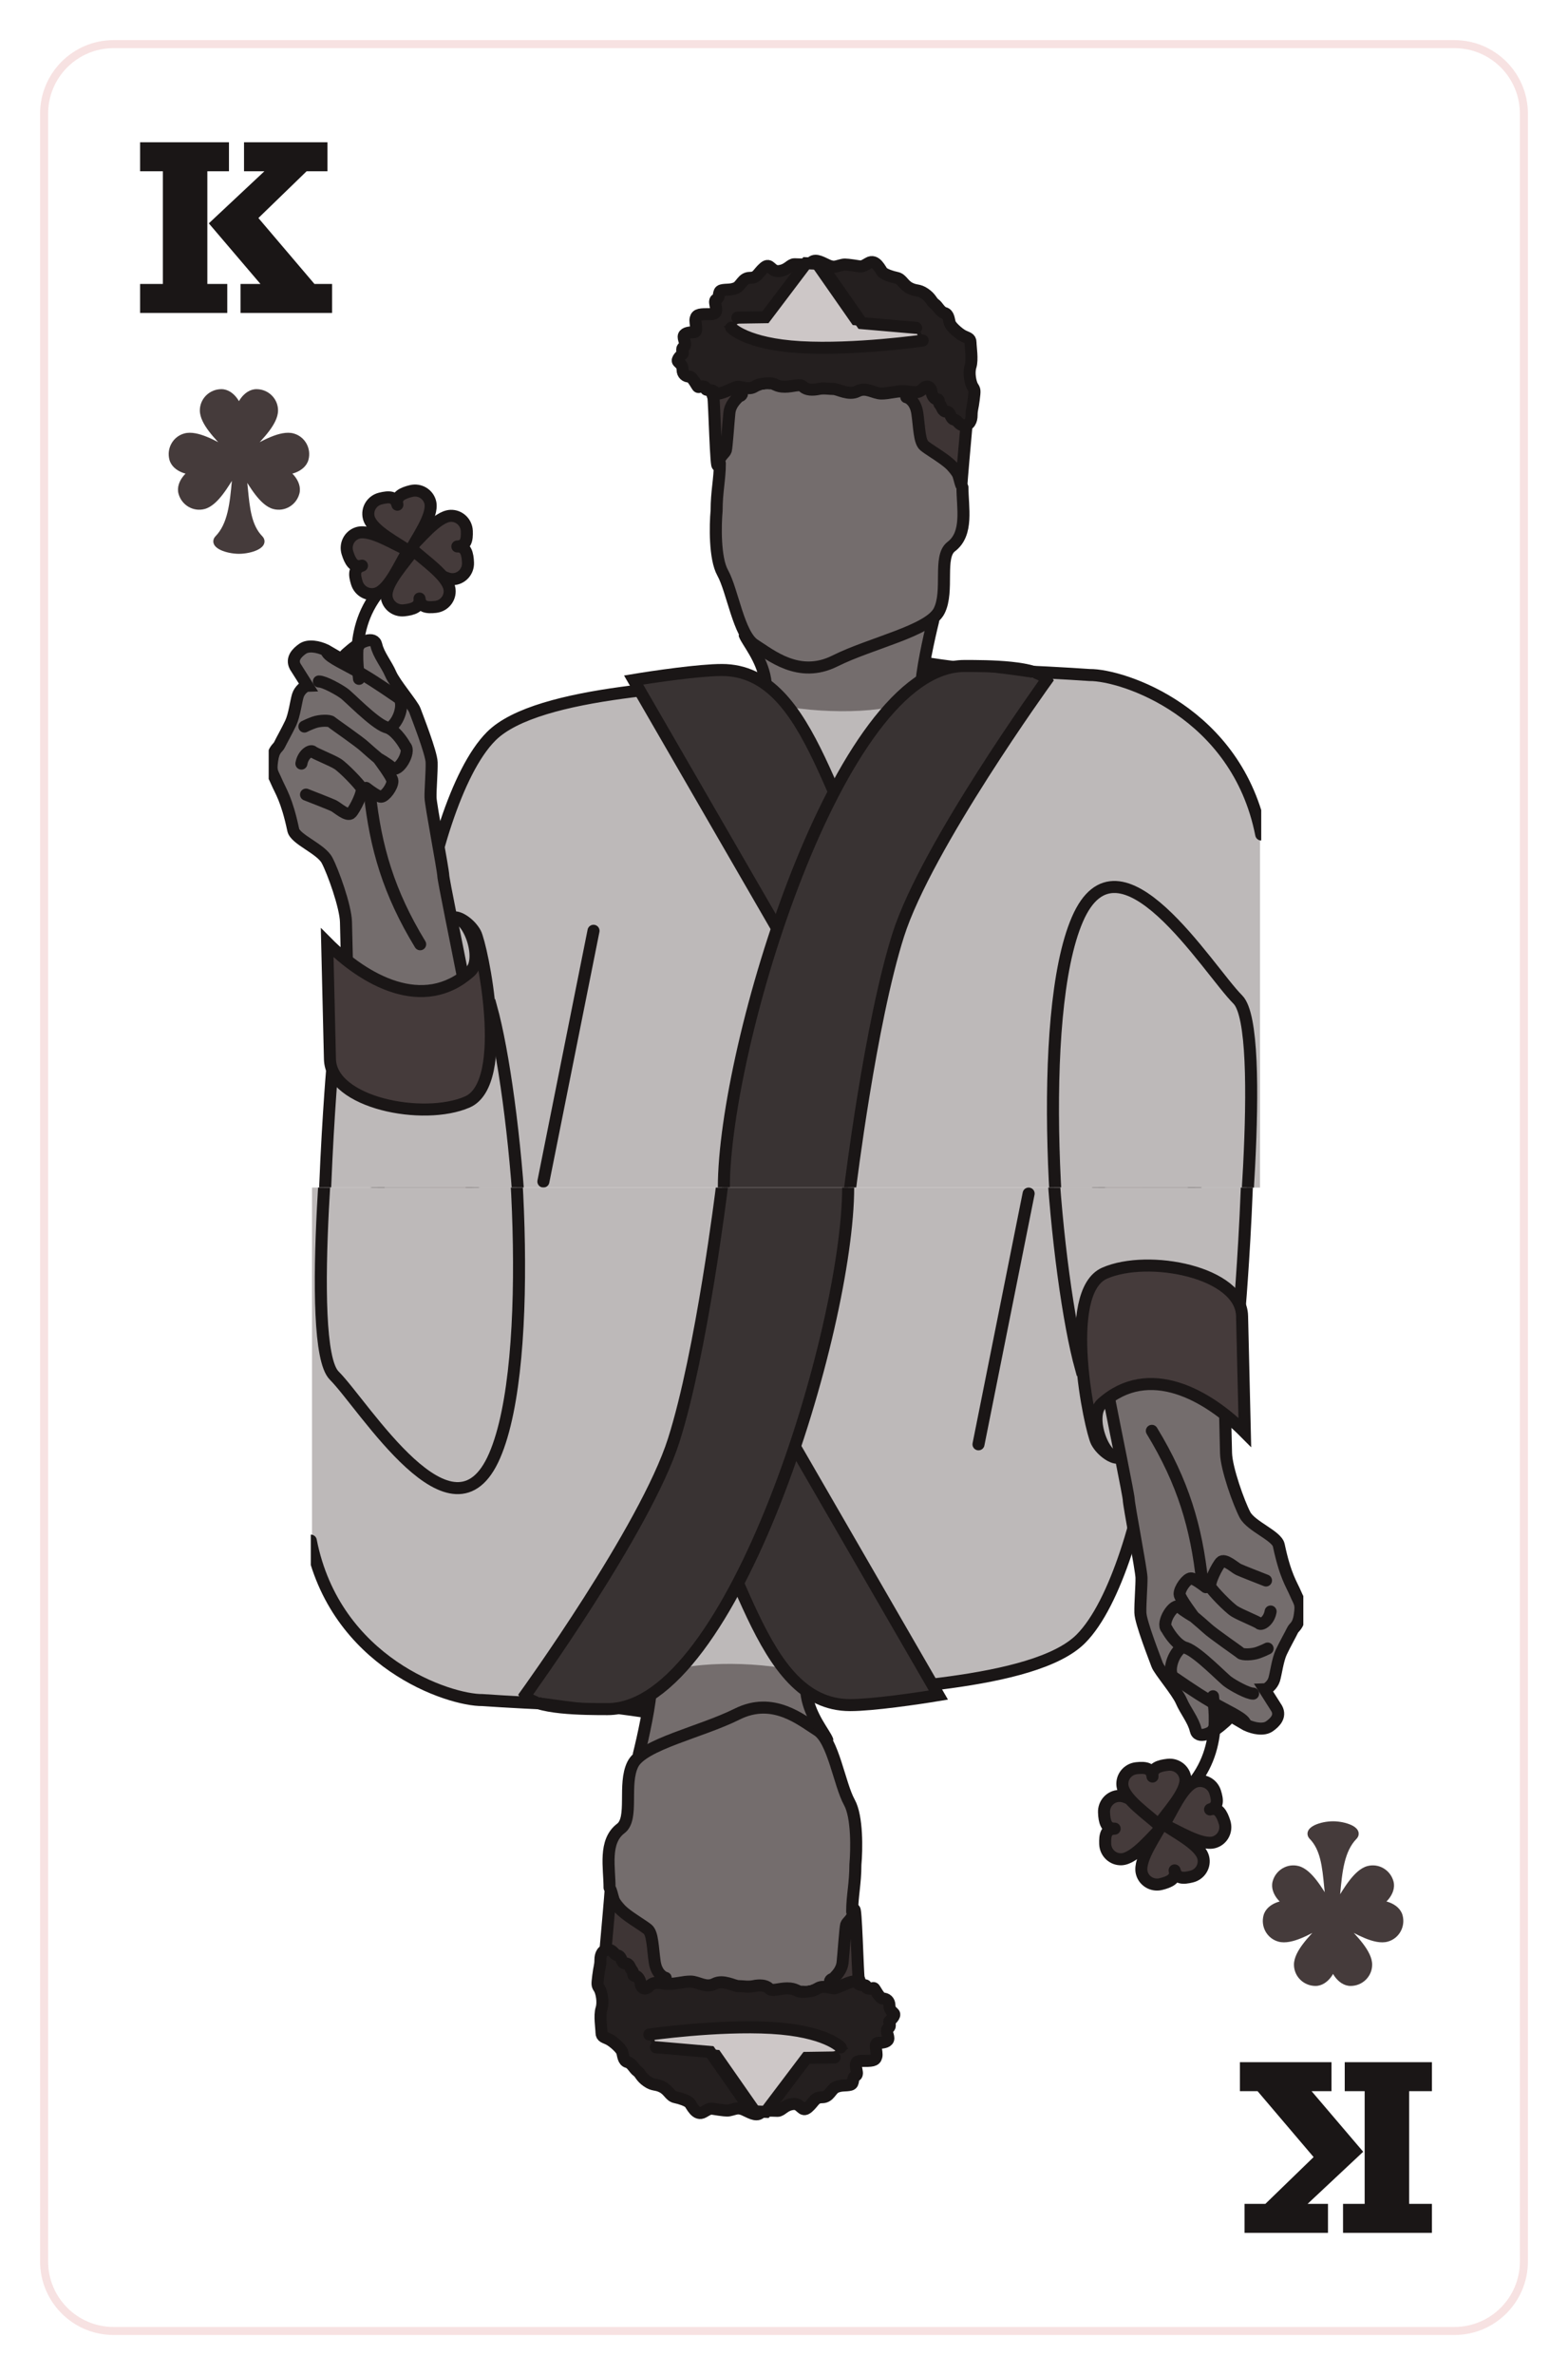 <svg width="391" height="592" viewBox="0 0 391 592" fill="none" xmlns="http://www.w3.org/2000/svg">
<g filter="url(#filter0_d)">
<g clip-path="url(#clip0)">
<path d="M11 22.324C11 12.756 18.756 5 28.324 5H362.676C372.244 5 380 12.756 380 22.324V557.676C380 567.244 372.244 575 362.676 575H28.324C18.756 575 11 567.244 11 557.676V22.324Z" fill="white"/>
<path d="M51.705 36.686V64.773H56.673V72H34.937V64.773H40.611V36.686H34.937V29.459H57.097V36.686H51.705ZM76.462 36.686L64.436 48.344L78.409 64.773H82.813V72H59.976V64.773H64.944L52.072 49.671L65.932 36.686H60.851V29.459H81.656V36.686H76.462Z" fill="#1A1616"/>
<g clip-path="url(#clip1)">
<path d="M107.196 227.253C107.196 211 114.2 185.8 123 177C123 177 143.5 167.5 152 167.5C160.5 167.5 272.5 162.5 272.5 162.5C289 166 298.719 174.719 301 177C307.5 183.5 314.196 201.753 314.196 201.753V292.753H107.196V227.253Z" fill="#BDB9B9"/>
<path d="M180.196 136.753C178.196 133.153 178.363 124.92 178.696 121.253C178.696 113.912 180.196 107.747 180.196 96C189.393 87.5 200.106 92.418 207.885 91.253C208.47 92.162 216.379 86.255 217 87C222 93 226.5 85.863 233.5 92C240.5 98.137 240.304 99.247 239 124.5C239 124.5 237.996 127.053 237.196 130.253C236.196 134.253 236.696 141.253 234.196 146.253C232.863 150.253 230.196 158.353 230.196 158.753C243 176 185 173 182.696 164.253C181.535 159.843 190.196 162.753 191.196 162.753C191.196 162.753 190.196 159.253 189.696 158.253L187.696 154.253C183.696 151.753 182.696 141.253 180.196 136.753Z" fill="#746D6D"/>
<path d="M179.5 109.5C179.5 113.5 178.696 116.453 178.696 121.253C178.363 124.92 178.196 133.153 180.196 136.753C182.696 141.253 184.196 152.253 188.196 154.753C192.196 157.253 199.196 163.253 208.196 158.753C217.196 154.253 231.696 151.253 234.196 146.253C236.696 141.253 233.907 132.74 237.196 130.253C241.5 127 240 120.5 240 115.5" stroke="#1A1616" stroke-width="3" stroke-linecap="round"/>
<path d="M232.696 148.753C231.696 152.753 229.696 161.753 229.696 165.753C229.696 169.753 231.696 171.42 232.696 171.753" stroke="#1A1616" stroke-width="3" stroke-linecap="round"/>
<g clip-path="url(#clip2)">
<path d="M185.696 152.253C186.412 154.043 189.945 158.137 190.796 163.253M190.196 169.753C191.049 167.479 191.134 165.286 190.796 163.253M190.796 163.253C174.809 165.084 134.174 165.826 122.5 177.5C113.7 186.3 107.304 209.247 104.5 227.5" stroke="#1A1616" stroke-width="3" stroke-linecap="round"/>
<path d="M148 226L135.5 288.5" stroke="#1A1616" stroke-width="3" stroke-linecap="round"/>
<path d="M230.696 159.253C234.863 159.92 244.596 161.253 250.196 161.253C255.796 161.253 266.863 161.92 271.696 162.253C279.964 162.169 308.5 171.5 314.5 202" stroke="#1A1616" stroke-width="3" stroke-linecap="round"/>
<path d="M180 161C174.4 161 163 162.667 158 163.5L208 250L224 222C207.036 200.324 203.265 161 180 161Z" fill="#393333" stroke="#1A1616" stroke-width="3" stroke-linecap="round"/>
<path d="M239 161C244.6 161 256 162.667 261 163.5C261 163.5 231 205 224 227C217 249 212 290 212 290H180.5C180.5 255 207.599 161 239 161Z" fill="#393333"/>
</g>
<path d="M212 290C212 290 217 249 224 227C231 205 261 163.5 261 163.5C259 160 246.1 160 240.5 160C209.099 160 180.5 255 180.5 290" stroke="#1A1616" stroke-width="3" stroke-linecap="round"/>
<path d="M86.876 249.257C87.023 255.46 82.898 273.593 89.912 283.124C96.925 292.655 97.52 302.822 105.014 302.645C112.509 302.467 113.126 300.028 117.114 292.177C124.327 277.972 119.316 255.203 115.869 239.604C113.752 228.784 110.562 213.335 110.536 212.236C110.501 210.782 107.402 194.715 107.356 192.777C107.31 190.839 107.692 186.466 107.634 184.043C107.577 181.62 103.967 172.494 103.448 171.052C102.929 169.609 98.442 164.383 97.415 161.983C96.389 159.583 94.393 157.206 93.851 154.794C93.309 152.383 89.951 153.917 87.575 155.913C85.673 157.509 85.645 157.554 85.507 158.527L81.275 156.062C79.314 155.139 76.88 154.712 75.449 155.715C74.018 156.719 72.599 158.207 73.614 160.122L76.636 164.899C76.152 164.91 74.721 165.914 74.271 167.379C73.82 168.844 73.416 172.248 72.493 174.209C71.57 176.17 70.174 178.627 69.712 179.608C69.25 180.589 68.281 180.611 67.865 183.53C67.45 186.449 67.934 186.438 68.961 188.838C69.987 191.238 71.487 193.141 73.124 200.86C73.627 203.231 80.023 205.545 81.545 208.418C83.068 211.291 86.182 219.944 86.274 223.821L86.876 249.257Z" fill="#746D6D" stroke="#1A1616" stroke-width="3" stroke-linecap="round"/>
<path d="M76.31 192.057C78.267 192.819 82.378 194.435 83.162 194.804C84.143 195.266 86.623 197.631 87.57 196.639C88.516 195.647 90.648 191.374 90.141 190.416C89.633 189.459 85.657 185.331 84.18 184.397C82.704 183.462 78.492 181.824 77.996 181.351C77.5 180.878 75.584 181.893 75.157 184.327M91.3 190.389C92.288 191.174 94.265 192.602 95.04 192.584C96.01 192.561 97.891 190.092 97.856 188.638C97.833 187.677 94.33 183.045 94.33 183.045M75.908 175.098C76.227 174.928 77.154 174.486 78.308 174.071C79.75 173.552 82.173 173.495 82.669 173.968C83.165 174.441 89.571 178.794 91.059 180.213C91.564 180.694 93.584 182.422 94.33 183.045M94.33 183.045C94.33 183.045 96.767 184.422 97.779 185.387C99.267 186.806 102.533 181.396 101.045 179.977C100.294 178.587 98.277 175.695 96.219 175.243M81.585 156.681C82.412 158.047 86.313 159.682 89.948 161.816C94.311 164.377 98.499 167.387 99.304 167.897C100.781 168.832 99.915 173.216 97.538 175.211C97.243 175.459 96.786 175.445 96.219 175.243M79.521 163.861C80.814 163.83 84.535 165.903 85.702 166.765C86.784 167.422 93.13 174.138 96.219 175.243" stroke="#1A1616" stroke-width="3" stroke-linecap="round"/>
<path d="M86.697 159.812C86.836 158.839 87.588 156.494 89.49 154.898" stroke="#1A1616" stroke-width="3" stroke-linecap="round"/>
<path d="M84.668 337.941C76.993 330.621 82.834 260.463 82.834 260.463L122.479 245.02C128.495 266.717 134.96 332.749 125.131 356.988C115.302 381.228 92.344 345.261 84.668 337.941Z" fill="#BDB9B9" stroke="#1A1616" stroke-width="3" stroke-linecap="round"/>
<path d="M117.268 236.141C105.549 246.676 90.811 238.268 81.588 228.983L82.275 257.975C82.535 268.972 105.647 273.426 116.537 268.667C127.428 263.908 120.113 229.571 118.542 226.608C117.286 224.237 114.27 222.208 112.949 222.739C116.766 221.982 120.696 233.059 117.268 236.141Z" fill="#453B3B" stroke="#1A1616" stroke-width="3" stroke-linecap="round"/>
<path d="M104.771 229.36C96.965 216.542 93.661 205.307 92.197 191.648M89.522 163.203C89.483 161.537 86.145 147.278 98.594 137.481" stroke="#1A1616" stroke-width="3" stroke-linecap="round"/>
<path d="M116.405 126.374C116.487 128.553 116.192 130.128 114.047 130.208C116.192 130.128 116.619 132.087 116.7 134.266C116.782 136.446 115.109 138.278 112.963 138.358C109.494 138.488 104.577 132.87 101.895 130.869C104.42 128.672 108.903 122.703 112.372 122.573C114.518 122.493 116.323 124.195 116.405 126.374Z" fill="#453B3B" stroke="#1A1616" stroke-width="3" stroke-linecap="round" stroke-linejoin="round"/>
<path d="M108.602 145.27C106.433 145.506 104.842 145.324 104.61 143.19C104.842 145.324 102.918 145.889 100.75 146.125C98.582 146.361 96.636 144.822 96.403 142.687C96.028 139.236 101.282 133.933 103.088 131.116C105.458 133.479 111.731 137.526 112.107 140.978C112.339 143.112 110.77 145.034 108.602 145.27Z" fill="#453B3B" stroke="#1A1616" stroke-width="3" stroke-linecap="round" stroke-linejoin="round"/>
<path d="M88.986 139.307C88.337 137.225 88.208 135.629 90.258 134.989C88.208 135.629 87.284 133.849 86.635 131.767C85.985 129.685 87.12 127.479 89.17 126.84C92.485 125.806 98.7 129.941 101.813 131.17C99.951 133.951 97.188 140.886 93.873 141.919C91.823 142.559 89.635 141.389 88.986 139.307Z" fill="#453B3B" stroke="#1A1616" stroke-width="3" stroke-linecap="round" stroke-linejoin="round"/>
<path d="M94.862 118.261C96.981 117.742 98.582 117.714 99.092 119.8C98.582 117.714 100.415 116.902 102.534 116.384C104.652 115.866 106.783 117.137 107.294 119.223C108.118 122.595 103.604 128.541 102.183 131.57C99.523 129.539 92.775 126.348 91.95 122.975C91.44 120.889 92.743 118.779 94.862 118.261Z" fill="#453B3B" stroke="#1A1616" stroke-width="3" stroke-linecap="round" stroke-linejoin="round"/>
<g clip-path="url(#clip3)">
<path d="M304.361 331.75C304.361 325.546 308.913 307.515 302.127 297.821C295.341 288.127 294.988 277.948 287.491 277.948C279.994 277.948 279.32 280.371 275.147 288.127C267.6 302.156 272.07 325.038 275.147 340.714C277.007 351.581 279.831 367.101 279.831 368.201C279.831 369.655 282.549 385.791 282.549 387.73C282.549 389.668 282.064 394.031 282.064 396.454C282.064 398.878 285.457 408.087 285.942 409.541C286.427 410.995 290.789 416.327 291.758 418.75C292.728 421.174 294.667 423.598 295.151 426.021C295.636 428.445 299.029 426.99 301.452 425.052C303.391 423.501 303.42 423.456 303.581 422.487L307.753 425.052C309.692 426.021 312.116 426.506 313.57 425.536C315.024 424.567 316.478 423.113 315.509 421.174L312.601 416.327C313.085 416.327 314.539 415.358 315.024 413.903C315.509 412.449 315.993 409.056 316.963 407.118C317.932 405.179 319.386 402.755 319.871 401.786C320.356 400.817 321.325 400.817 321.81 397.908C322.295 395 321.81 395 320.84 392.577C319.871 390.153 318.417 388.214 316.963 380.459C316.516 378.077 310.177 375.612 308.723 372.704C307.269 369.796 304.361 361.071 304.361 357.193L304.361 331.75Z" fill="#746D6D" stroke="#1A1616" stroke-width="3" stroke-linecap="round"/>
<path d="M308.667 243.143C316.167 250.643 308.667 320.643 308.667 320.643L268.667 335.143C263.167 313.31 258.267 247.143 268.667 223.143C279.067 199.143 301.167 235.643 308.667 243.143Z" fill="#BDB9B9" stroke="#1A1616" stroke-width="3" stroke-linecap="round"/>
</g>
<path d="M241 99.5L238.5 114L230.5 104L227 92H234L241 99.5Z" fill="#3E3535"/>
<path d="M184 92H178L178.947 109L181.474 96.5L184 92Z" fill="#3E3535"/>
<path d="M185 92.285C184.778 92.793 184.356 92.64 184 93.046C183.556 93.554 182.111 94.824 181.889 96.855C181.667 98.886 181.222 105.487 181 106.248C180.778 107.01 179.444 107.518 179 109.802C178.556 112.087 178.111 93.808 177.889 93.046C177.667 92.285 177 90.762 177 90" stroke="#1A1616" stroke-width="3" stroke-linecap="round"/>
<path d="M226 93C226.75 93.168 228.35 94.213 228.75 97.042C229.25 100.579 229.25 104.116 230.5 105.127C232.66 106.873 238 109.5 239 112.5C239.354 113.563 239.75 115.485 239.75 114.727C239.75 114.121 240.583 104.706 241 100.074" stroke="#1A1616" stroke-width="3" stroke-linecap="round"/>
<path d="M184.028 90.391C183.378 90.391 180.235 92.087 179.151 92.087C178.068 92.087 178.284 91.239 176.984 91.239C175.358 91.239 176.442 90.674 175.629 90.391C174.816 90.109 174.275 90.674 174.004 90.391C173.733 90.109 172.649 87.848 171.836 87.848C171.023 87.848 170.21 87.283 170.21 86.153C170.21 85.022 169.669 84.739 169.127 84.174C168.585 83.609 169.94 82.479 170.21 82.196C170.481 81.913 169.669 81.066 170.481 80.5C171.294 79.935 170.481 78.805 170.481 77.957C170.481 77.109 171.565 76.826 172.92 76.826C174.275 76.826 173.191 74.566 173.462 73.435C173.733 72.305 174.546 72.305 177.255 72.305C179.964 72.305 177.526 69.196 178.61 68.631C179.693 68.066 178.881 66.653 179.964 66.37C181.048 66.088 182.132 66.37 183.486 65.805C184.841 65.24 185.112 63.261 187.009 63.261C188.905 63.261 188.905 62.131 190.531 60.718C192.157 59.305 192.157 61.848 194.324 61.566C196.492 61.283 197.033 59.87 198.117 59.87C199.201 59.87 201.368 60.153 202.452 59.305C203.536 58.457 205.162 59.587 206.516 60.153C207.871 60.718 208.413 60.435 209.497 60.153C210.58 59.87 210.58 59.87 212.748 60.153C214.915 60.435 214.644 60.718 216.541 59.587C218.438 58.457 219.521 61.283 220.063 61.848C220.605 62.413 222.231 62.979 223.585 63.261C224.94 63.544 225.211 64.957 226.837 65.805C228.462 66.653 229.004 66.087 230.63 67.218C232.255 68.348 232.255 69.196 233.068 69.761C233.881 70.326 234.423 71.74 235.507 72.022C236.59 72.305 236.59 73.718 236.861 74.566C237.132 75.413 239.029 77.109 240.113 77.674C241.196 78.239 242.009 78.239 242.009 79.37C242.009 80.5 242.551 83.609 242.009 85.305C241.467 87 242.009 89.544 242.551 90.391C243.093 91.239 243.093 91.239 242.822 93.5C242.551 95.761 242.28 96.043 242.28 97.457C242.28 98.87 241.738 100 240.384 100C239.029 100 239.029 98.87 237.945 98.587C236.861 98.304 237.132 96.609 236.049 96.609C234.965 96.609 234.965 95.478 234.423 94.913C233.881 94.348 234.423 93.5 233.61 93.5C232.797 93.5 232.255 92.087 232.255 91.522C232.255 90.957 231.443 89.544 230.088 90.957C228.733 92.37 227.379 91.522 225.211 91.522C223.044 91.522 221.689 92.087 219.792 92.087C217.896 92.087 215.999 90.391 213.832 91.522C211.664 92.652 208.955 90.957 207.871 90.957C206.787 90.957 205.433 90.674 204.078 90.957C202.723 91.239 201.097 91.239 200.285 90.391C199.472 89.544 197.846 90.391 195.679 90.391C193.511 90.391 193.24 89.544 192.157 89.544C191.073 89.544 189.447 89.544 188.092 90.391C186.738 91.239 184.841 90.391 184.028 90.391Z" fill="#241F1F" stroke="#1A1616" stroke-width="3" stroke-linecap="round"/>
<path d="M212.914 74.548L228.443 75.715L230.085 78.889C230.085 78.889 213.191 81.305 199.63 80.537C186.069 79.768 181.332 75.518 181.332 75.518L185.878 73.171L190.877 73.064L200.596 59.852L202.595 59.766L212.914 74.548Z" fill="#CDC7C7" stroke="#1A1616"/>
<path d="M182.346 75.681C182.346 75.681 186.069 79.768 199.63 80.537C213.191 81.305 230.085 78.889 230.085 78.889" stroke="#1A1616" stroke-width="3" stroke-linecap="round"/>
<path d="M228.443 75.715L214.914 74.548L204.595 59.766L201.047 59.615L190.877 73.064L183.878 73.171" stroke="#1A1616" stroke-width="3" stroke-linecap="round"/>
</g>
<path fill-rule="evenodd" clip-rule="evenodd" d="M59.584 97.482C59.584 95.103 61.543 92 63.959 92C66.375 92 68.334 93.928 68.334 96.307C68.334 99.136 64.859 102.703 62.096 105.54C61.175 106.485 60.333 107.35 59.724 108.079C60.504 107.694 61.412 107.185 62.391 106.637C65.846 104.702 70.191 102.269 72.924 103.001C75.221 103.617 76.577 106.008 75.952 108.342C75.326 110.676 71.822 111.765 69.524 111.149C71.822 111.765 74.312 114.46 73.687 116.794C73.062 119.127 70.692 120.52 68.394 119.905C65.662 119.172 63.116 114.893 61.09 111.489C60.73 110.883 60.386 110.305 60.06 109.78C60.42 111.832 60.618 113.865 60.808 115.823C61.295 120.82 61.733 125.319 64.679 128.347C65.988 129.693 62.475 131.039 59.584 131.039C56.713 131.039 53.163 129.693 54.472 128.347C57.808 124.917 58.311 119.441 58.821 113.877C58.955 112.415 59.09 110.947 59.277 109.509C58.902 110.104 58.501 110.777 58.078 111.489C56.052 114.893 53.507 119.172 50.774 119.905C48.476 120.52 46.106 119.127 45.481 116.794C44.856 114.46 47.346 111.765 49.644 111.149C47.346 111.765 43.842 110.676 43.216 108.342C42.591 106.008 43.947 103.617 46.245 103.001C48.977 102.269 53.322 104.702 56.778 106.637C57.757 107.185 58.664 107.694 59.444 108.079C58.835 107.35 57.993 106.486 57.072 105.54L57.072 105.54C54.309 102.703 50.834 99.136 50.834 96.307C50.834 93.928 52.793 92 55.209 92C57.625 92 59.584 95.103 59.584 97.482Z" fill="#453B3B"/>
<path d="M58.584 97.482C58.584 98.034 59.032 98.482 59.584 98.482C60.136 98.482 60.584 98.034 60.584 97.482H58.584ZM62.096 105.54L61.379 104.842L62.096 105.54ZM59.724 108.079L58.957 107.438C58.654 107.801 58.647 108.326 58.939 108.698C59.231 109.069 59.744 109.185 60.167 108.975L59.724 108.079ZM62.391 106.637L62.879 107.51L62.391 106.637ZM72.924 103.001L72.665 103.967L72.924 103.001ZM75.952 108.342L74.986 108.083L75.952 108.342ZM69.783 110.183C69.25 110.04 68.701 110.357 68.558 110.89C68.415 111.423 68.732 111.972 69.265 112.115L69.783 110.183ZM73.687 116.794L74.653 117.052L73.687 116.794ZM68.394 119.905L68.135 120.871L68.394 119.905ZM61.09 111.489L61.95 110.978L61.09 111.489ZM60.06 109.78L60.911 109.253C60.658 108.846 60.152 108.675 59.705 108.845C59.257 109.016 58.993 109.48 59.075 109.952L60.06 109.78ZM60.808 115.823L59.813 115.919L60.808 115.823ZM64.679 128.347L65.395 127.649L64.679 128.347ZM54.472 128.347L53.755 127.649L54.472 128.347ZM58.821 113.877L57.825 113.786L58.821 113.877ZM59.277 109.509L60.268 109.638C60.329 109.172 60.057 108.727 59.616 108.568C59.174 108.409 58.681 108.579 58.431 108.976L59.277 109.509ZM58.078 111.489L57.218 110.978L58.078 111.489ZM50.774 119.905L51.033 120.871H51.033L50.774 119.905ZM45.481 116.794L46.447 116.535L45.481 116.794ZM49.903 112.115C50.436 111.972 50.753 111.423 50.61 110.89C50.467 110.357 49.919 110.04 49.385 110.183L49.903 112.115ZM43.216 108.342L44.182 108.083H44.182L43.216 108.342ZM46.245 103.001L46.503 103.967H46.503L46.245 103.001ZM56.778 106.637L57.266 105.765L56.778 106.637ZM59.444 108.079L59.001 108.975C59.424 109.185 59.937 109.069 60.229 108.698C60.522 108.326 60.514 107.801 60.211 107.438L59.444 108.079ZM57.072 105.54L56.333 106.213C56.34 106.221 56.348 106.23 56.356 106.238L57.072 105.54ZM57.072 105.54L57.812 104.868C57.805 104.859 57.797 104.851 57.789 104.842L57.072 105.54ZM63.959 91C62.308 91 60.952 92.047 60.061 93.255C59.161 94.474 58.584 96.049 58.584 97.482H60.584C60.584 96.537 60.986 95.37 61.67 94.443C62.363 93.504 63.194 93 63.959 93V91ZM69.334 96.307C69.334 93.362 66.913 91 63.959 91V93C65.838 93 67.334 94.495 67.334 96.307H69.334ZM62.812 106.238C64.184 104.829 65.79 103.183 67.048 101.525C68.275 99.908 69.334 98.078 69.334 96.307H67.334C67.334 97.366 66.656 98.734 65.455 100.316C64.285 101.858 62.771 103.414 61.379 104.842L62.812 106.238ZM60.492 108.719C61.071 108.027 61.881 107.193 62.812 106.238L61.379 104.842C60.468 105.778 59.595 106.673 58.957 107.438L60.492 108.719ZM61.902 105.765C60.916 106.317 60.033 106.811 59.282 107.182L60.167 108.975C60.975 108.576 61.907 108.054 62.879 107.51L61.902 105.765ZM73.182 102.035C71.472 101.577 69.43 102.126 67.55 102.893C65.623 103.679 63.618 104.804 61.902 105.765L62.879 107.51C64.619 106.535 66.514 105.476 68.306 104.745C70.145 103.994 71.642 103.693 72.665 103.967L73.182 102.035ZM76.918 108.601C77.682 105.747 76.028 102.797 73.182 102.035L72.665 103.967C74.415 104.436 75.472 106.268 74.986 108.083L76.918 108.601ZM69.265 112.115C70.65 112.486 72.32 112.335 73.73 111.782C75.127 111.234 76.49 110.195 76.918 108.601L74.986 108.083C74.788 108.822 74.086 109.495 73 109.92C71.927 110.341 70.696 110.428 69.783 110.183L69.265 112.115ZM74.653 117.052C75.08 115.458 74.419 113.876 73.484 112.703C72.539 111.519 71.168 110.554 69.783 110.183L69.265 112.115C70.179 112.359 71.201 113.05 71.92 113.95C72.647 114.862 72.919 115.795 72.721 116.535L74.653 117.052ZM68.135 120.871C70.981 121.633 73.888 119.906 74.653 117.052L72.721 116.535C72.235 118.349 70.403 119.408 68.653 118.939L68.135 120.871ZM60.231 112C61.237 113.691 62.411 115.667 63.687 117.312C64.932 118.916 66.425 120.412 68.135 120.871L68.653 118.939C67.63 118.665 66.485 117.655 65.267 116.086C64.081 114.557 62.969 112.692 61.95 110.978L60.231 112ZM59.211 110.306C59.53 110.823 59.87 111.393 60.231 112L61.95 110.978C61.59 110.374 61.242 109.788 60.911 109.253L59.211 110.306ZM61.803 115.726C61.614 113.774 61.412 111.703 61.045 109.607L59.075 109.952C59.427 111.96 59.622 113.957 59.813 115.919L61.803 115.726ZM65.395 127.649C64.086 126.303 63.303 124.602 62.791 122.578C62.274 120.537 62.049 118.243 61.803 115.726L59.813 115.919C60.054 118.4 60.291 120.854 60.852 123.069C61.417 125.3 62.326 127.362 63.962 129.044L65.395 127.649ZM59.584 132.039C61.153 132.039 62.903 131.679 64.131 131.103C64.719 130.827 65.35 130.428 65.698 129.852C65.888 129.537 66.007 129.144 65.944 128.708C65.883 128.279 65.665 127.926 65.395 127.649L63.962 129.044C64.02 129.104 63.978 129.087 63.964 128.99C63.949 128.885 63.986 128.818 63.986 128.818C63.952 128.874 63.77 129.063 63.282 129.292C62.358 129.725 60.906 130.039 59.584 130.039V132.039ZM53.755 127.649C53.486 127.927 53.266 128.282 53.207 128.713C53.147 129.152 53.27 129.545 53.462 129.858C53.814 130.431 54.448 130.829 55.038 131.104C56.271 131.679 58.024 132.039 59.584 132.039V130.039C58.273 130.039 56.815 129.726 55.883 129.291C55.39 129.061 55.203 128.87 55.167 128.812C55.166 128.81 55.204 128.877 55.189 128.984C55.175 129.084 55.132 129.103 55.189 129.044L53.755 127.649ZM57.825 113.786C57.569 116.584 57.32 119.268 56.735 121.676C56.151 124.075 55.252 126.111 53.755 127.649L55.189 129.044C57.029 127.153 58.049 124.736 58.678 122.149C59.305 119.57 59.563 116.734 59.817 113.969L57.825 113.786ZM58.285 109.38C58.095 110.84 57.959 112.327 57.825 113.786L59.817 113.969C59.951 112.503 60.084 111.054 60.268 109.638L58.285 109.38ZM58.937 112C59.362 111.286 59.756 110.624 60.123 110.042L58.431 108.976C58.048 109.584 57.64 110.269 57.218 110.978L58.937 112ZM51.033 120.871C52.743 120.412 54.236 118.916 55.481 117.312C56.757 115.667 57.931 113.691 58.937 112L57.218 110.978C56.199 112.692 55.087 114.557 53.901 116.086C52.683 117.655 51.538 118.665 50.515 118.939L51.033 120.871ZM44.515 117.052C45.28 119.906 48.187 121.633 51.033 120.871L50.515 118.939C48.765 119.408 46.933 118.349 46.447 116.535L44.515 117.052ZM49.385 110.183C48 110.554 46.629 111.519 45.685 112.703C44.749 113.876 44.088 115.458 44.515 117.052L46.447 116.535C46.249 115.795 46.521 114.862 47.248 113.95C47.967 113.05 48.989 112.359 49.903 112.115L49.385 110.183ZM42.251 108.601C42.678 110.195 44.041 111.234 45.438 111.782C46.848 112.335 48.518 112.486 49.903 112.115L49.385 110.183C48.472 110.428 47.241 110.341 46.168 109.92C45.082 109.495 44.38 108.822 44.182 108.083L42.251 108.601ZM45.986 102.035C43.14 102.797 41.486 105.747 42.251 108.601L44.182 108.083C43.696 106.268 44.753 104.436 46.503 103.967L45.986 102.035ZM57.266 105.765C55.55 104.804 53.545 103.679 51.618 102.893C49.738 102.126 47.696 101.577 45.986 102.035L46.503 103.967C47.526 103.693 49.023 103.994 50.862 104.745C52.654 105.476 54.549 106.535 56.289 107.51L57.266 105.765ZM59.886 107.182C59.135 106.811 58.252 106.317 57.266 105.765L56.289 107.51C57.261 108.054 58.193 108.576 59.001 108.975L59.886 107.182ZM56.356 106.238C57.287 107.193 58.098 108.027 58.676 108.719L60.211 107.438C59.573 106.673 58.7 105.778 57.789 104.842L56.356 106.238ZM56.333 106.213L56.333 106.213L57.812 104.868L57.812 104.868L56.333 106.213ZM49.834 96.307C49.834 98.078 50.893 99.908 52.12 101.525C53.378 103.183 54.984 104.829 56.356 106.238L57.789 104.842C56.397 103.414 54.883 101.858 53.713 100.316C52.513 98.734 51.834 97.366 51.834 96.307H49.834ZM55.209 91C52.255 91 49.834 93.362 49.834 96.307H51.834C51.834 94.495 53.33 93 55.209 93V91ZM60.584 97.482C60.584 96.049 60.007 94.474 59.107 93.255C58.216 92.047 56.86 91 55.209 91V93C55.974 93 56.806 93.504 57.498 94.443C58.182 95.37 58.584 96.537 58.584 97.482H60.584Z" fill="#453B3B"/>
<path d="M340.295 543.314V515.227H335.327V508H357.063V515.227H351.389V543.314H357.063V550.541H334.903V543.314H340.295ZM315.538 543.314L327.564 531.656L313.591 515.227H309.187V508H332.024V515.227H327.056L339.928 530.329L326.068 543.314H331.149V550.541H310.344V543.314H315.538Z" fill="#1A1616"/>
<g clip-path="url(#clip4)">
<path d="M284.804 352.747C284.804 369 277.8 394.2 269 403C269 403 248.5 412.5 240 412.5C231.5 412.5 119.5 417.5 119.5 417.5C103 414 93.281 405.281 91 403C84.5 396.5 77.804 378.247 77.804 378.247V287.247H284.804V352.747Z" fill="#BDB9B9"/>
<path d="M211.804 443.247C213.804 446.847 213.637 455.08 213.304 458.747C213.304 466.088 211.804 472.253 211.804 484C202.607 492.5 191.894 487.581 184.115 488.747C183.53 487.837 175.621 493.745 175 493C170 487 165.5 494.137 158.5 488C151.5 481.863 151.696 480.753 153 455.5C153 455.5 154.004 452.947 154.804 449.747C155.804 445.747 155.304 438.747 157.804 433.747C159.137 429.747 161.804 421.647 161.804 421.247C149 404 207 407 209.304 415.747C210.465 420.157 201.804 417.247 200.804 417.247C200.804 417.247 201.804 420.747 202.304 421.747L204.304 425.747C208.304 428.247 209.304 438.747 211.804 443.247Z" fill="#746D6D"/>
<path d="M212.5 470.5C212.5 466.5 213.304 463.547 213.304 458.747C213.637 455.08 213.804 446.847 211.804 443.247C209.304 438.747 207.804 427.747 203.804 425.247C199.804 422.747 192.804 416.747 183.804 421.247C174.804 425.747 160.304 428.747 157.804 433.747C155.304 438.747 158.093 447.26 154.804 449.747C150.5 453 152 459.5 152 464.5" stroke="#1A1616" stroke-width="3" stroke-linecap="round"/>
<path d="M159.304 431.247C160.304 427.247 162.304 418.247 162.304 414.247C162.304 410.247 160.304 408.58 159.304 408.247" stroke="#1A1616" stroke-width="3" stroke-linecap="round"/>
<g clip-path="url(#clip5)">
<path d="M206.304 427.747C205.588 425.957 202.055 421.863 201.204 416.747M201.804 410.247C200.951 412.521 200.866 414.714 201.204 416.747M201.204 416.747C217.191 414.916 257.826 414.174 269.5 402.5C278.3 393.7 284.696 370.753 287.5 352.5" stroke="#1A1616" stroke-width="3" stroke-linecap="round"/>
<path d="M244 354L256.5 291.5" stroke="#1A1616" stroke-width="3" stroke-linecap="round"/>
<path d="M161.304 420.747C157.137 420.08 147.404 418.747 141.804 418.747C136.204 418.747 125.137 418.08 120.304 417.747C112.036 417.831 83.5 408.5 77.5 378" stroke="#1A1616" stroke-width="3" stroke-linecap="round"/>
<path d="M212 419C217.6 419 229 417.333 234 416.5L184 330L168 358C184.964 379.676 188.735 419 212 419Z" fill="#393333" stroke="#1A1616" stroke-width="3" stroke-linecap="round"/>
<path d="M153 419C147.4 419 136 417.333 131 416.5C131 416.5 161 375 168 353C175 331 180 290 180 290H211.5C211.5 325 184.401 419 153 419Z" fill="#393333"/>
</g>
<path d="M180 290C180 290 175 331 168 353C161 375 131 416.5 131 416.5C133 420 145.9 420 151.5 420C182.901 420 211.5 325 211.5 290" stroke="#1A1616" stroke-width="3" stroke-linecap="round"/>
<path d="M305.124 330.743C304.977 324.54 309.102 306.407 302.088 296.876C295.075 287.345 294.48 277.178 286.986 277.355C279.491 277.533 278.874 279.972 274.886 287.823C267.673 302.028 272.684 324.797 276.131 340.396C278.248 351.216 281.438 366.665 281.464 367.764C281.499 369.218 284.598 385.285 284.644 387.223C284.69 389.161 284.308 393.534 284.366 395.957C284.423 398.38 288.033 407.506 288.552 408.948C289.071 410.391 293.558 415.617 294.585 418.017C295.611 420.417 297.607 422.794 298.149 425.206C298.691 427.617 302.048 426.083 304.425 424.087C306.327 422.491 306.354 422.446 306.493 421.473L310.725 423.938C312.686 424.861 315.12 425.288 316.551 424.285C317.982 423.281 319.401 421.793 318.386 419.878L315.364 415.101C315.848 415.09 317.279 414.086 317.729 412.621C318.179 411.156 318.584 407.752 319.507 405.791C320.43 403.83 321.827 401.373 322.288 400.392C322.75 399.411 323.719 399.389 324.135 396.47C324.55 393.551 324.066 393.562 323.039 391.162C322.013 388.762 320.513 386.859 318.876 379.14C318.373 376.769 311.977 374.455 310.455 371.582C308.932 368.709 305.818 360.056 305.726 356.179L305.124 330.743Z" fill="#746D6D" stroke="#1A1616" stroke-width="3" stroke-linecap="round"/>
<path d="M315.69 387.943C313.733 387.181 309.622 385.565 308.838 385.196C307.857 384.734 305.377 382.369 304.431 383.361C303.484 384.353 301.352 388.626 301.859 389.584C302.367 390.541 306.343 394.669 307.82 395.603C309.297 396.538 313.508 398.176 314.005 398.649C314.501 399.122 316.416 398.107 316.843 395.673M300.7 389.611C299.712 388.826 297.735 387.398 296.96 387.416C295.99 387.439 294.11 389.908 294.144 391.362C294.167 392.323 297.67 396.955 297.67 396.955M316.092 404.902C315.773 405.072 314.846 405.514 313.692 405.929C312.25 406.448 309.827 406.505 309.331 406.032C308.835 405.559 302.429 401.206 300.941 399.787C300.437 399.306 298.416 397.578 297.67 396.955M297.67 396.955C297.67 396.955 295.233 395.578 294.221 394.613C292.733 393.194 289.467 398.604 290.955 400.023C291.706 401.413 293.723 404.305 295.781 404.757M310.416 423.319C309.588 421.953 305.687 420.318 302.052 418.184C297.689 415.623 293.501 412.613 292.696 412.103C291.219 411.168 292.085 406.784 294.462 404.789C294.757 404.541 295.214 404.555 295.781 404.757M312.479 416.139C311.186 416.17 307.465 414.097 306.298 413.235C305.216 412.578 298.87 405.862 295.781 404.757" stroke="#1A1616" stroke-width="3" stroke-linecap="round"/>
<path d="M305.303 420.188C305.164 421.161 304.412 423.506 302.51 425.102" stroke="#1A1616" stroke-width="3" stroke-linecap="round"/>
<path d="M307.331 242.059C315.007 249.379 309.166 319.537 309.166 319.537L269.52 334.98C263.505 313.283 257.04 247.251 266.869 223.012C276.698 198.772 299.656 234.739 307.331 242.059Z" fill="#BDB9B9" stroke="#1A1616" stroke-width="3" stroke-linecap="round"/>
<path d="M274.732 343.859C286.451 333.324 301.189 341.732 310.412 351.017L309.725 322.025C309.465 311.028 286.353 306.574 275.462 311.333C264.572 316.092 271.887 350.429 273.457 353.392C274.714 355.763 277.73 357.792 279.051 357.261C275.234 358.018 271.304 346.941 274.732 343.859Z" fill="#453B3B" stroke="#1A1616" stroke-width="3" stroke-linecap="round"/>
<path d="M287.23 350.64C295.035 363.458 298.339 374.693 299.804 388.352M302.478 416.797C302.517 418.463 305.856 432.722 293.406 442.519" stroke="#1A1616" stroke-width="3" stroke-linecap="round"/>
<path d="M275.595 453.626C275.513 451.447 275.808 449.872 277.953 449.792C275.808 449.872 275.381 447.913 275.3 445.734C275.218 443.554 276.891 441.722 279.037 441.642C282.506 441.512 287.423 447.13 290.105 449.131C287.58 451.328 283.097 457.297 279.628 457.427C277.482 457.507 275.677 455.805 275.595 453.626Z" fill="#453B3B" stroke="#1A1616" stroke-width="3" stroke-linecap="round" stroke-linejoin="round"/>
<path d="M283.399 434.73C285.567 434.494 287.158 434.676 287.39 436.81C287.158 434.676 289.082 434.111 291.25 433.875C293.418 433.639 295.364 435.178 295.597 437.313C295.972 440.764 290.718 446.067 288.912 448.884C286.542 446.521 280.269 442.474 279.893 439.022C279.661 436.888 281.23 434.966 283.399 434.73Z" fill="#453B3B" stroke="#1A1616" stroke-width="3" stroke-linecap="round" stroke-linejoin="round"/>
<path d="M303.014 440.693C303.664 442.775 303.792 444.371 301.742 445.011C303.792 444.371 304.716 446.151 305.366 448.233C306.015 450.315 304.88 452.521 302.83 453.16C299.515 454.194 293.3 450.059 290.187 448.83C292.049 446.049 294.812 439.114 298.127 438.081C300.177 437.441 302.365 438.611 303.014 440.693Z" fill="#453B3B" stroke="#1A1616" stroke-width="3" stroke-linecap="round" stroke-linejoin="round"/>
<path d="M297.138 461.739C295.02 462.258 293.418 462.286 292.908 460.2C293.418 462.286 291.585 463.098 289.466 463.616C287.348 464.134 285.217 462.863 284.707 460.777C283.882 457.405 288.396 451.459 289.818 448.43C292.477 450.461 299.226 453.652 300.05 457.025C300.56 459.111 299.257 461.221 297.138 461.739Z" fill="#453B3B" stroke="#1A1616" stroke-width="3" stroke-linecap="round" stroke-linejoin="round"/>
<g clip-path="url(#clip6)">
<path d="M87.639 248.25C87.639 254.454 83.087 272.485 89.873 282.179C96.659 291.873 97.012 302.052 104.509 302.052C112.006 302.052 112.68 299.629 116.853 291.873C124.4 277.844 119.93 254.962 116.853 239.286C114.993 228.419 112.169 212.899 112.169 211.799C112.169 210.345 109.451 194.209 109.451 192.27C109.451 190.332 109.936 185.969 109.936 183.546C109.936 181.122 106.543 171.913 106.058 170.459C105.573 169.005 101.211 163.673 100.242 161.25C99.272 158.826 97.333 156.402 96.849 153.979C96.364 151.555 92.971 153.01 90.548 154.948C88.609 156.499 88.58 156.544 88.419 157.513L84.247 154.948C82.308 153.979 79.884 153.494 78.43 154.464C76.976 155.433 75.522 156.887 76.491 158.826L79.4 163.673C78.915 163.673 77.461 164.642 76.976 166.097C76.491 167.551 76.007 170.944 75.037 172.882C74.068 174.821 72.614 177.245 72.129 178.214C71.644 179.183 70.675 179.183 70.19 182.092C69.705 185 70.19 185 71.16 187.423C72.129 189.847 73.583 191.786 75.037 199.541C75.484 201.923 81.823 204.388 83.277 207.296C84.731 210.204 87.639 218.929 87.639 222.807L87.639 248.25Z" fill="#746D6D" stroke="#1A1616" stroke-width="3" stroke-linecap="round"/>
<path d="M83.333 336.857C75.833 329.357 83.333 259.357 83.333 259.357L123.333 244.857C128.833 266.69 133.733 332.857 123.333 356.857C112.933 380.857 90.833 344.357 83.333 336.857Z" fill="#BDB9B9" stroke="#1A1616" stroke-width="3" stroke-linecap="round"/>
</g>
<path d="M151 480.5L153.5 466L161.5 476L165 488H158L151 480.5Z" fill="#3E3535"/>
<path d="M208 488H214L213.053 471L210.526 483.5L208 488Z" fill="#3E3535"/>
<path d="M207 487.715C207.222 487.207 207.644 487.36 208 486.953C208.444 486.446 209.889 485.176 210.111 483.145C210.333 481.114 210.778 474.513 211 473.752C211.222 472.99 212.556 472.482 213 470.198C213.444 467.913 213.889 486.192 214.111 486.953C214.333 487.715 215 489.238 215 490" stroke="#1A1616" stroke-width="3" stroke-linecap="round"/>
<path d="M166 487C165.25 486.832 163.65 485.787 163.25 482.958C162.75 479.421 162.75 475.884 161.5 474.873C159.34 473.127 154 470.5 153 467.5C152.646 466.437 152.25 464.515 152.25 465.273C152.25 465.879 151.417 475.294 151 479.926" stroke="#1A1616" stroke-width="3" stroke-linecap="round"/>
<path d="M207.972 489.609C208.622 489.609 211.765 487.913 212.849 487.913C213.932 487.913 213.716 488.761 215.016 488.761C216.642 488.761 215.558 489.326 216.371 489.609C217.184 489.891 217.725 489.326 217.996 489.609C218.267 489.891 219.351 492.152 220.164 492.152C220.977 492.152 221.79 492.717 221.79 493.848C221.79 494.978 222.331 495.261 222.873 495.826C223.415 496.391 222.06 497.521 221.79 497.804C221.519 498.087 222.331 498.934 221.519 499.5C220.706 500.065 221.519 501.195 221.519 502.043C221.519 502.891 220.435 503.174 219.08 503.174C217.725 503.174 218.809 505.434 218.538 506.565C218.267 507.695 217.454 507.695 214.745 507.695C212.036 507.695 214.474 510.804 213.39 511.369C212.307 511.934 213.119 513.347 212.036 513.63C210.952 513.913 209.868 513.63 208.514 514.195C207.159 514.76 206.888 516.739 204.991 516.739C203.095 516.739 203.095 517.869 201.469 519.282C199.843 520.695 199.843 518.152 197.676 518.434C195.508 518.717 194.967 520.13 193.883 520.13C192.799 520.13 190.632 519.847 189.548 520.695C188.464 521.543 186.838 520.413 185.484 519.847C184.129 519.282 183.587 519.565 182.503 519.847C181.42 520.13 181.42 520.13 179.252 519.847C177.085 519.565 177.356 519.282 175.459 520.413C173.562 521.543 172.479 518.717 171.937 518.152C171.395 517.587 169.769 517.021 168.415 516.739C167.06 516.456 166.789 515.043 165.163 514.195C163.538 513.347 162.996 513.913 161.37 512.782C159.745 511.652 159.745 510.804 158.932 510.239C158.119 509.674 157.577 508.261 156.493 507.978C155.41 507.695 155.41 506.282 155.139 505.434C154.868 504.587 152.971 502.891 151.887 502.326C150.804 501.761 149.991 501.761 149.991 500.63C149.991 499.5 149.449 496.391 149.991 494.695C150.533 493 149.991 490.456 149.449 489.609C148.907 488.761 148.907 488.761 149.178 486.5C149.449 484.239 149.72 483.956 149.72 482.543C149.72 481.13 150.262 480 151.616 480C152.971 480 152.971 481.13 154.055 481.413C155.139 481.696 154.868 483.391 155.951 483.391C157.035 483.391 157.035 484.522 157.577 485.087C158.119 485.652 157.577 486.5 158.39 486.5C159.203 486.5 159.745 487.913 159.745 488.478C159.745 489.043 160.557 490.456 161.912 489.043C163.267 487.63 164.621 488.478 166.789 488.478C168.956 488.478 170.311 487.913 172.208 487.913C174.104 487.913 176.001 489.609 178.168 488.478C180.336 487.348 183.045 489.043 184.129 489.043C185.213 489.043 186.567 489.326 187.922 489.043C189.277 488.761 190.903 488.761 191.715 489.609C192.528 490.456 194.154 489.609 196.321 489.609C198.489 489.609 198.76 490.456 199.843 490.456C200.927 490.456 202.553 490.456 203.908 489.609C205.262 488.761 207.159 489.609 207.972 489.609Z" fill="#241F1F" stroke="#1A1616" stroke-width="3" stroke-linecap="round"/>
<path d="M179.086 505.452L163.557 504.285L161.915 501.111C161.915 501.111 178.809 498.695 192.37 499.463C205.931 500.232 210.668 504.482 210.668 504.482L206.122 506.829L201.123 506.937L191.404 520.148L189.405 520.234L179.086 505.452Z" fill="#CDC7C7" stroke="#1A1616"/>
<path d="M209.654 504.319C209.654 504.319 205.931 500.232 192.37 499.463C178.809 498.695 161.915 501.111 161.915 501.111" stroke="#1A1616" stroke-width="3" stroke-linecap="round"/>
<path d="M163.557 504.285L177.086 505.452L187.405 520.234L190.953 520.385L201.123 506.936L208.122 506.829" stroke="#1A1616" stroke-width="3" stroke-linecap="round"/>
</g>
<path fill-rule="evenodd" clip-rule="evenodd" d="M332.416 482.518C332.416 484.897 330.457 488 328.041 488C325.625 488 323.666 486.072 323.666 483.693C323.666 480.864 327.14 477.297 329.904 474.46C330.825 473.515 331.667 472.65 332.275 471.921C331.496 472.306 330.588 472.815 329.609 473.363C326.154 475.298 321.809 477.731 319.076 476.999C316.779 476.383 315.423 473.992 316.048 471.658C316.674 469.324 320.178 468.235 322.476 468.851C320.178 468.235 317.688 465.54 318.313 463.206C318.938 460.873 321.308 459.48 323.606 460.095C326.338 460.828 328.884 465.107 330.91 468.511C331.27 469.117 331.614 469.695 331.939 470.22C331.58 468.168 331.382 466.135 331.192 464.177C330.705 459.18 330.267 454.681 327.321 451.653C326.012 450.307 329.525 448.961 332.416 448.961C335.287 448.961 338.837 450.307 337.528 451.653C334.192 455.083 333.689 460.559 333.179 466.123C333.045 467.585 332.91 469.053 332.723 470.491C333.098 469.896 333.499 469.223 333.922 468.511C335.948 465.107 338.493 460.828 341.226 460.095C343.524 459.48 345.894 460.873 346.519 463.206C347.144 465.54 344.654 468.235 342.356 468.851C344.654 468.235 348.158 469.324 348.784 471.658C349.409 473.992 348.053 476.383 345.755 476.999C343.023 477.731 338.678 475.298 335.222 473.363C334.244 472.815 333.336 472.306 332.556 471.921C333.165 472.65 334.007 473.514 334.927 474.46L334.928 474.46C337.691 477.297 341.166 480.864 341.166 483.693C341.166 486.072 339.207 488 336.791 488C334.375 488 332.416 484.897 332.416 482.518Z" fill="#453B3B"/>
<path d="M333.416 482.518C333.416 481.966 332.968 481.518 332.416 481.518C331.864 481.518 331.416 481.966 331.416 482.518H333.416ZM329.904 474.46L330.621 475.158L329.904 474.46ZM332.275 471.921L333.043 472.562C333.346 472.199 333.353 471.674 333.061 471.302C332.769 470.931 332.256 470.815 331.833 471.025L332.275 471.921ZM329.609 473.363L329.121 472.49L329.609 473.363ZM319.076 476.999L319.335 476.033L319.076 476.999ZM316.048 471.658L317.014 471.917L316.048 471.658ZM322.217 469.817C322.75 469.96 323.299 469.643 323.442 469.11C323.585 468.577 323.268 468.028 322.735 467.885L322.217 469.817ZM318.313 463.206L317.347 462.948L318.313 463.206ZM323.606 460.095L323.865 459.129L323.606 460.095ZM330.91 468.511L330.05 469.022L330.91 468.511ZM331.939 470.22L331.089 470.747C331.342 471.154 331.848 471.325 332.295 471.155C332.743 470.984 333.007 470.52 332.925 470.048L331.939 470.22ZM331.192 464.177L332.187 464.081L331.192 464.177ZM327.321 451.653L326.604 452.351L327.321 451.653ZM337.528 451.653L338.244 452.351L337.528 451.653ZM333.179 466.123L334.175 466.214L333.179 466.123ZM332.723 470.491L331.732 470.362C331.671 470.828 331.943 471.273 332.384 471.432C332.826 471.591 333.319 471.421 333.569 471.024L332.723 470.491ZM333.922 468.511L334.782 469.022L333.922 468.511ZM341.226 460.095L340.967 459.129H340.967L341.226 460.095ZM346.519 463.206L345.553 463.465L346.519 463.206ZM342.097 467.885C341.564 468.028 341.247 468.577 341.39 469.11C341.533 469.643 342.082 469.96 342.615 469.817L342.097 467.885ZM348.784 471.658L347.818 471.917H347.818L348.784 471.658ZM345.755 476.999L345.497 476.033H345.497L345.755 476.999ZM335.222 473.363L334.734 474.235L335.222 473.363ZM332.556 471.921L332.999 471.025C332.576 470.815 332.063 470.931 331.771 471.302C331.478 471.674 331.486 472.199 331.789 472.562L332.556 471.921ZM334.927 474.46L335.667 473.787C335.66 473.779 335.652 473.77 335.644 473.762L334.927 474.46ZM334.928 474.46L334.188 475.132C334.195 475.141 334.203 475.149 334.211 475.158L334.928 474.46ZM328.041 489C329.692 489 331.048 487.952 331.939 486.745C332.839 485.526 333.416 483.952 333.416 482.518H331.416C331.416 483.463 331.014 484.63 330.33 485.557C329.637 486.496 328.806 487 328.041 487V489ZM322.666 483.693C322.666 486.639 325.087 489 328.041 489V487C326.162 487 324.666 485.505 324.666 483.693H322.666ZM329.188 473.762C327.816 475.171 326.21 476.817 324.952 478.475C323.725 480.092 322.666 481.923 322.666 483.693H324.666C324.666 482.634 325.344 481.266 326.545 479.684C327.715 478.142 329.229 476.586 330.621 475.158L329.188 473.762ZM331.508 471.281C330.93 471.973 330.119 472.807 329.188 473.762L330.621 475.158C331.532 474.222 332.405 473.327 333.043 472.562L331.508 471.281ZM330.098 474.235C331.084 473.683 331.967 473.189 332.718 472.818L331.833 471.025C331.025 471.424 330.093 471.946 329.121 472.49L330.098 474.235ZM318.818 477.965C320.528 478.423 322.57 477.874 324.449 477.107C326.377 476.321 328.382 475.196 330.098 474.235L329.121 472.49C327.381 473.465 325.486 474.524 323.694 475.255C321.855 476.006 320.358 476.307 319.335 476.033L318.818 477.965ZM315.082 471.399C314.318 474.253 315.972 477.203 318.818 477.965L319.335 476.033C317.585 475.564 316.528 473.732 317.014 471.917L315.082 471.399ZM322.735 467.885C321.35 467.514 319.68 467.665 318.27 468.218C316.873 468.766 315.51 469.805 315.082 471.399L317.014 471.917C317.212 471.178 317.914 470.505 319 470.08C320.073 469.659 321.304 469.572 322.217 469.817L322.735 467.885ZM317.347 462.948C316.92 464.542 317.581 466.124 318.516 467.297C319.461 468.481 320.832 469.446 322.217 469.817L322.735 467.885C321.821 467.641 320.799 466.95 320.08 466.05C319.353 465.138 319.081 464.205 319.279 463.465L317.347 462.948ZM323.865 459.129C321.019 458.367 318.112 460.094 317.347 462.948L319.279 463.465C319.765 461.651 321.597 460.592 323.347 461.061L323.865 459.129ZM331.769 468C330.763 466.309 329.589 464.333 328.313 462.688C327.068 461.084 325.574 459.588 323.865 459.129L323.347 461.061C324.37 461.335 325.515 462.345 326.733 463.914C327.919 465.443 329.031 467.308 330.05 469.022L331.769 468ZM332.79 469.694C332.47 469.177 332.13 468.607 331.769 468L330.05 469.022C330.409 469.626 330.758 470.212 331.089 470.747L332.79 469.694ZM330.196 464.274C330.387 466.226 330.588 468.297 330.954 470.393L332.925 470.048C332.573 468.04 332.378 466.043 332.187 464.081L330.196 464.274ZM326.604 452.351C327.914 453.697 328.697 455.398 329.209 457.422C329.726 459.463 329.951 461.757 330.196 464.274L332.187 464.081C331.945 461.6 331.709 459.146 331.148 456.931C330.583 454.7 329.674 452.638 328.038 450.956L326.604 452.351ZM332.416 447.961C330.847 447.961 329.097 448.321 327.869 448.897C327.281 449.173 326.65 449.572 326.302 450.148C326.112 450.463 325.993 450.856 326.056 451.292C326.117 451.721 326.335 452.074 326.604 452.351L328.038 450.956C327.98 450.896 328.022 450.913 328.036 451.01C328.051 451.115 328.014 451.182 328.014 451.182C328.048 451.126 328.23 450.937 328.718 450.708C329.642 450.275 331.094 449.961 332.416 449.961V447.961ZM338.244 452.351C338.514 452.073 338.734 451.718 338.793 451.287C338.853 450.848 338.73 450.455 338.538 450.142C338.186 449.569 337.552 449.171 336.962 448.896C335.729 448.321 333.976 447.961 332.416 447.961V449.961C333.727 449.961 335.185 450.274 336.117 450.709C336.61 450.939 336.797 451.13 336.833 451.188C336.834 451.19 336.796 451.123 336.811 451.016C336.825 450.916 336.868 450.897 336.811 450.956L338.244 452.351ZM334.175 466.214C334.431 463.416 334.68 460.732 335.265 458.324C335.849 455.925 336.748 453.889 338.244 452.351L336.811 450.956C334.971 452.847 333.951 455.264 333.322 457.851C332.695 460.43 332.437 463.266 332.183 466.031L334.175 466.214ZM333.715 470.62C333.905 469.16 334.041 467.673 334.175 466.214L332.183 466.031C332.049 467.497 331.916 468.946 331.732 470.362L333.715 470.62ZM333.063 468C332.638 468.714 332.244 469.376 331.877 469.958L333.569 471.024C333.952 470.416 334.36 469.731 334.782 469.022L333.063 468ZM340.967 459.129C339.257 459.588 337.763 461.084 336.519 462.688C335.243 464.333 334.069 466.309 333.063 468L334.782 469.022C335.801 467.308 336.913 465.443 338.099 463.914C339.317 462.345 340.462 461.335 341.485 461.061L340.967 459.129ZM347.485 462.948C346.72 460.094 343.813 458.367 340.967 459.129L341.485 461.061C343.235 460.592 345.067 461.651 345.553 463.465L347.485 462.948ZM342.615 469.817C344 469.446 345.371 468.481 346.315 467.297C347.251 466.124 347.912 464.542 347.485 462.948L345.553 463.465C345.751 464.205 345.479 465.138 344.752 466.05C344.033 466.95 343.01 467.641 342.097 467.885L342.615 469.817ZM349.75 471.399C349.322 469.805 347.959 468.766 346.562 468.218C345.152 467.665 343.482 467.514 342.097 467.885L342.615 469.817C343.528 469.572 344.759 469.659 345.832 470.08C346.918 470.505 347.62 471.178 347.818 471.917L349.75 471.399ZM346.014 477.965C348.86 477.203 350.514 474.253 349.75 471.399L347.818 471.917C348.304 473.732 347.247 475.564 345.497 476.033L346.014 477.965ZM334.734 474.235C336.45 475.196 338.455 476.321 340.382 477.107C342.262 477.874 344.304 478.423 346.014 477.965L345.497 476.033C344.474 476.307 342.977 476.006 341.138 475.255C339.346 474.524 337.451 473.465 335.711 472.49L334.734 474.235ZM332.113 472.818C332.865 473.189 333.748 473.683 334.734 474.235L335.711 472.49C334.739 471.946 333.807 471.424 332.999 471.025L332.113 472.818ZM335.644 473.762C334.713 472.807 333.902 471.973 333.324 471.281L331.789 472.562C332.427 473.327 333.3 474.222 334.211 475.158L335.644 473.762ZM335.667 473.787L335.667 473.787L334.188 475.132L334.188 475.132L335.667 473.787ZM342.166 483.693C342.166 481.923 341.107 480.092 339.88 478.475C338.622 476.817 337.016 475.171 335.644 473.762L334.211 475.158C335.603 476.586 337.117 478.142 338.287 479.684C339.488 481.266 340.166 482.634 340.166 483.693H342.166ZM336.791 489C339.745 489 342.166 486.639 342.166 483.693H340.166C340.166 485.505 338.67 487 336.791 487V489ZM331.416 482.518C331.416 483.952 331.993 485.526 332.893 486.745C333.784 487.952 335.14 489 336.791 489V487C336.025 487 335.194 486.496 334.502 485.557C333.818 484.63 333.416 483.463 333.416 482.518H331.416Z" fill="#453B3B"/>
</g>
<path d="M28.324 6H362.676V4H28.324V6ZM379 22.324V557.676H381V22.324H379ZM362.676 574H28.324V576H362.676V574ZM12 557.676V22.324H10V557.676H12ZM28.324 574C19.308 574 12 566.692 12 557.676H10C10 567.796 18.204 576 28.324 576V574ZM379 557.676C379 566.691 371.692 574 362.676 574V576C372.796 576 381 567.796 381 557.676H379ZM362.676 6C371.692 6 379 13.309 379 22.324H381C381 12.204 372.796 4 362.676 4V6ZM28.324 4C18.204 4 10 12.204 10 22.324H12C12 13.309 19.308 6 28.324 6V4Z" fill="#F7E2E2"/>
</g>
<defs>
<filter id="filter0_d" x="0" y="0" width="391" height="592" filterUnits="userSpaceOnUse" color-interpolation-filters="sRGB">
<feFlood flood-opacity="0" result="BackgroundImageFix"/>
<feColorMatrix in="SourceAlpha" type="matrix" values="0 0 0 0 0 0 0 0 0 0 0 0 0 0 0 0 0 0 127 0"/>
<feMorphology radius="3" operator="dilate" in="SourceAlpha" result="effect1_dropShadow"/>
<feOffset dy="6"/>
<feGaussianBlur stdDeviation="4"/>
<feColorMatrix type="matrix" values="0 0 0 0 0.279 0 0 0 0 0.071 0 0 0 0 0.074 0 0 0 0.05 0"/>
<feBlend mode="normal" in2="BackgroundImageFix" result="effect1_dropShadow"/>
<feBlend mode="normal" in="SourceGraphic" in2="effect1_dropShadow" result="shape"/>
</filter>
<clipPath id="clip0">
<path d="M11 22.324C11 12.756 18.756 5 28.324 5H362.676C372.244 5 380 12.756 380 22.324V557.676C380 567.244 372.244 575 362.676 575H28.324C18.756 575 11 567.244 11 557.676V22.324Z" fill="white"/>
</clipPath>
<clipPath id="clip1">
<rect width="270" height="242" fill="white" transform="translate(67 48)"/>
</clipPath>
<clipPath id="clip2">
<rect width="210" height="137.747" fill="white" transform="translate(104.5 152.253)"/>
</clipPath>
<clipPath id="clip3">
<rect width="63" height="354.717" fill="white" transform="translate(261 122)"/>
</clipPath>
<clipPath id="clip4">
<rect width="270" height="242" fill="white" transform="translate(325 532) rotate(-180)"/>
</clipPath>
<clipPath id="clip5">
<rect width="210" height="137.747" fill="white" transform="translate(287.5 427.747) rotate(-180)"/>
</clipPath>
<clipPath id="clip6">
<rect width="63" height="354.717" fill="white" transform="translate(131 458) rotate(-180)"/>
</clipPath>
</defs>
</svg>
